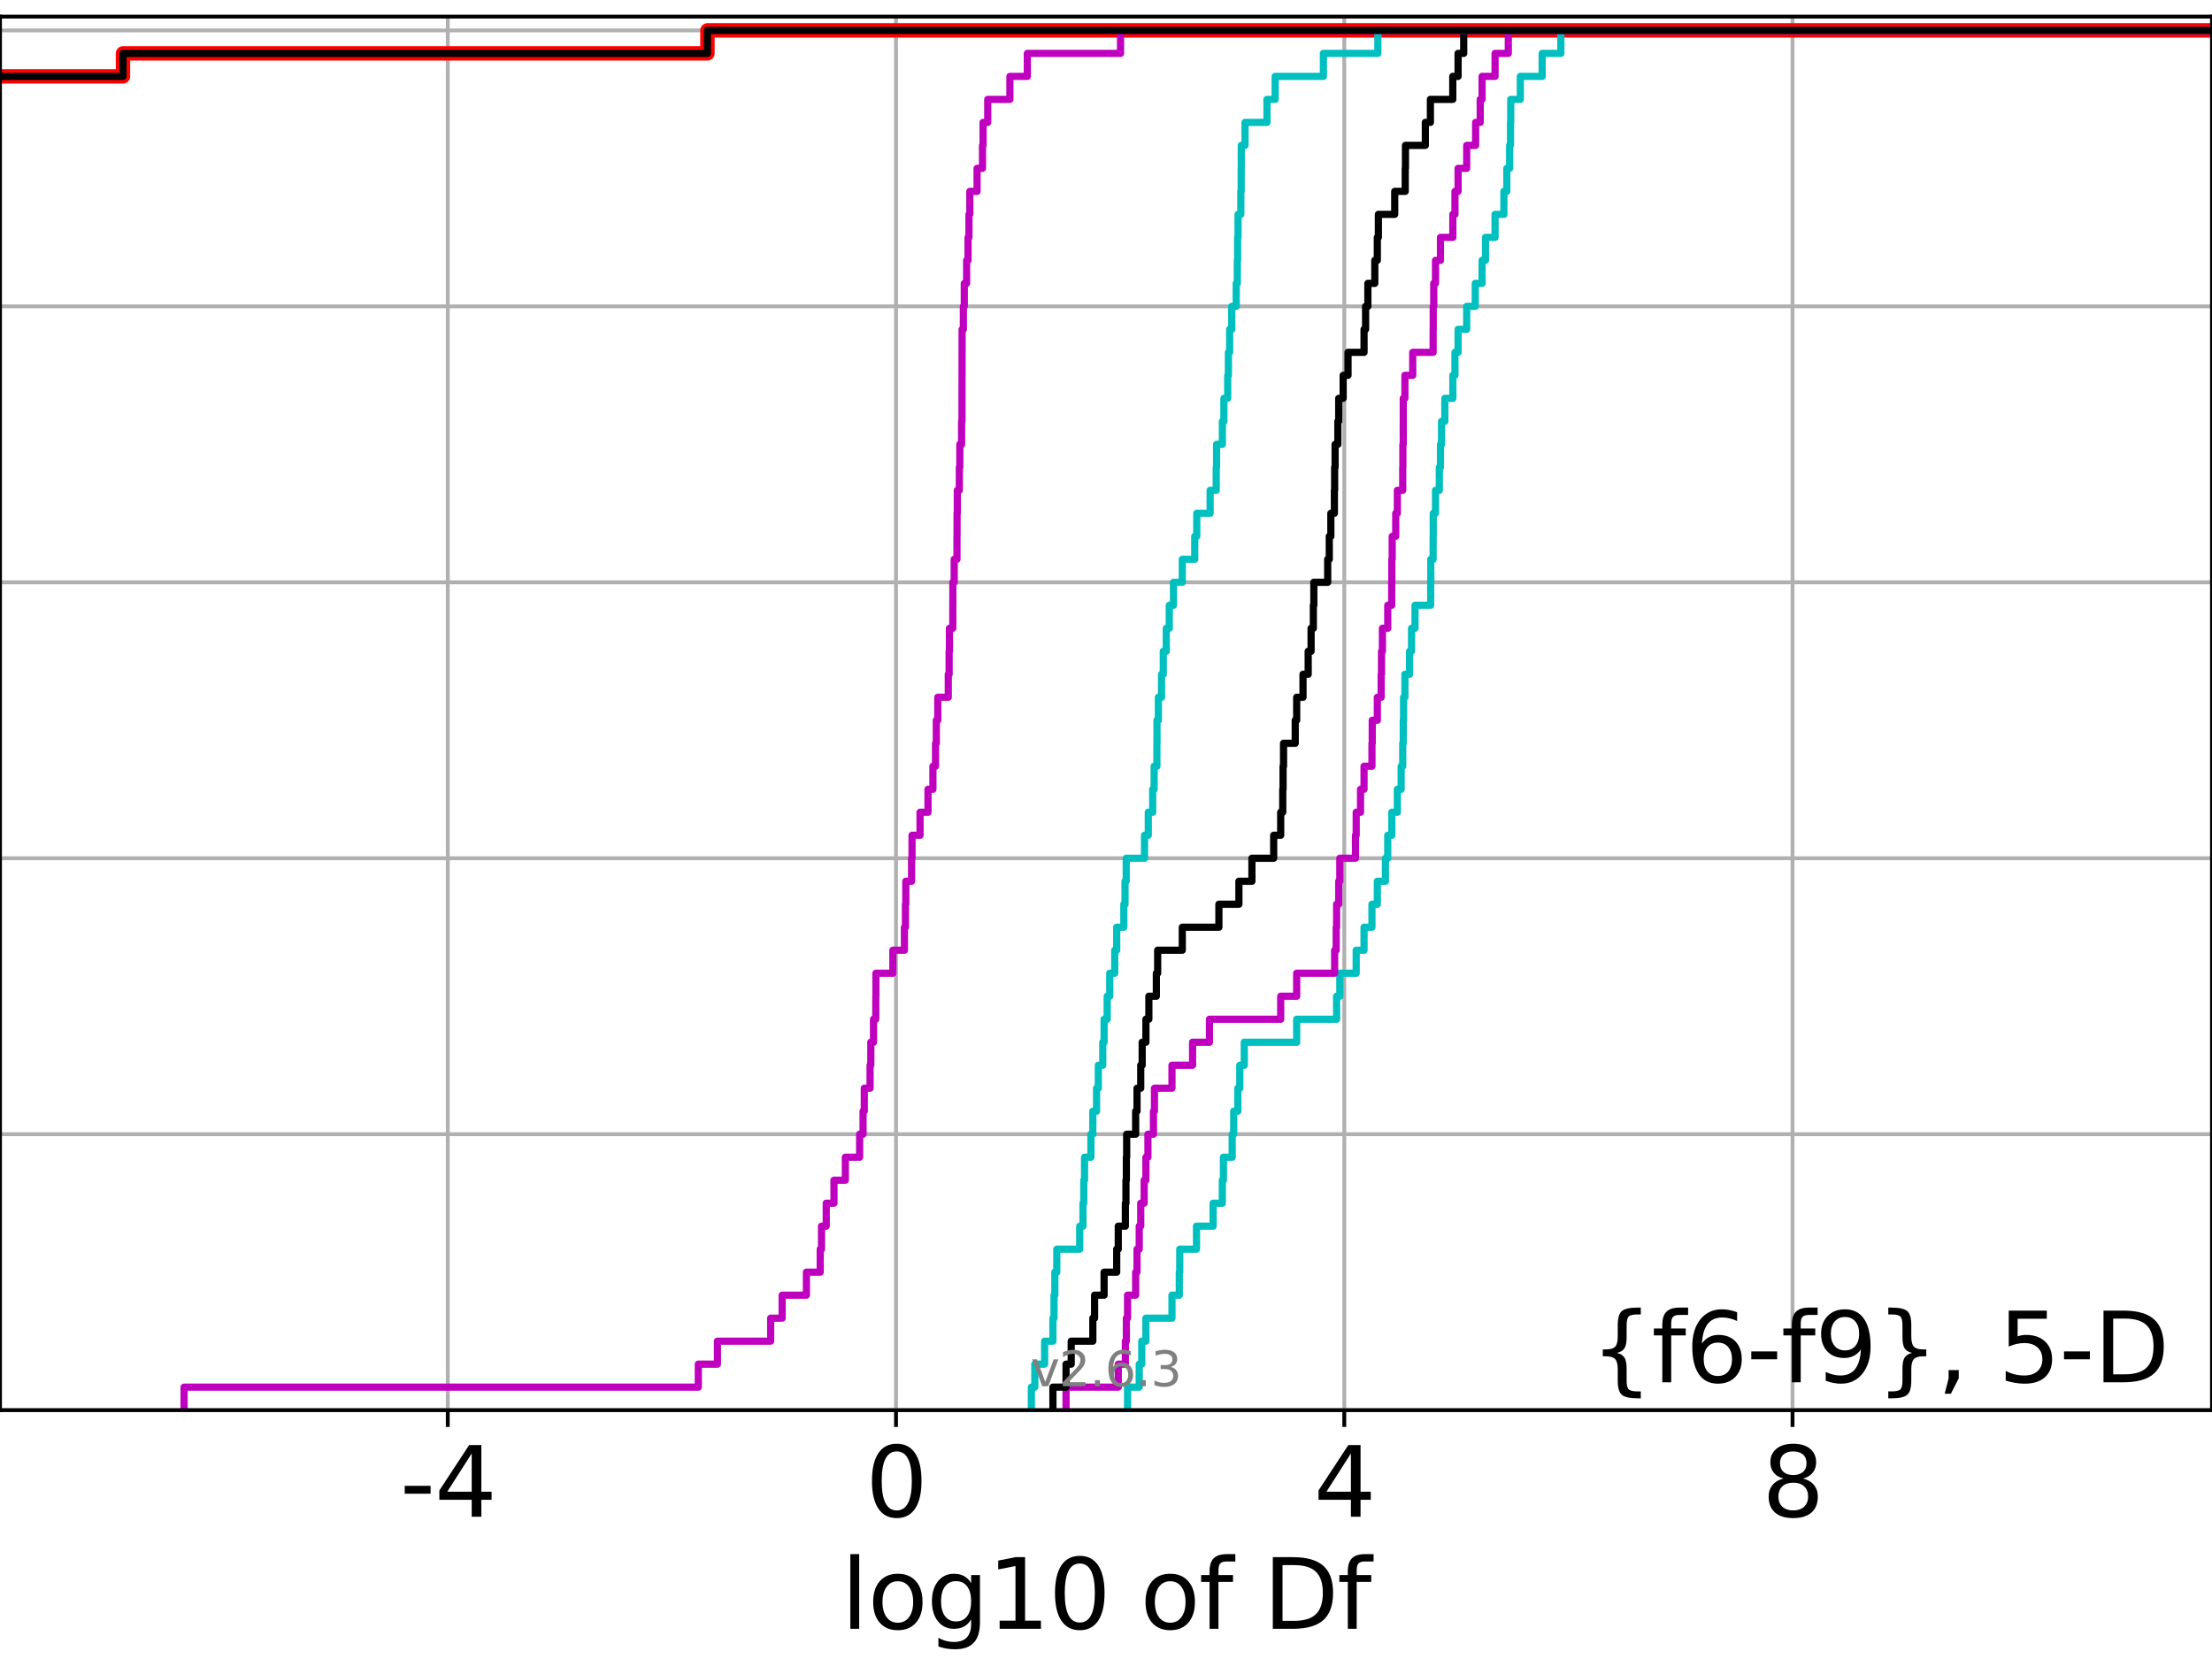 <?xml version="1.0" encoding="utf-8" standalone="no"?>
<!DOCTYPE svg PUBLIC "-//W3C//DTD SVG 1.1//EN"
  "http://www.w3.org/Graphics/SVG/1.1/DTD/svg11.dtd">
<svg xmlns:xlink="http://www.w3.org/1999/xlink" width="460.8pt" height="345.6pt" viewBox="0 0 460.8 345.6" xmlns="http://www.w3.org/2000/svg" version="1.1">
 <defs>
  <style type="text/css">*{stroke-linejoin: round; stroke-linecap: butt}</style>
 </defs>
 <g id="figure_1">
  <g id="patch_1">
   <path d="M 0 345.6 
L 460.8 345.6 
L 460.8 0 
L 0 0 
z
" style="fill: #ffffff"/>
  </g>
  <g id="axes_1">
   <g id="patch_2">
    <path d="M 0 293.76 
L 460.8 293.76 
L 460.8 3.456 
L 0 3.456 
z
" style="fill: #ffffff"/>
   </g>
   <g id="matplotlib.axis_1">
    <g id="xtick_1">
     <g id="line2d_1">
      <path d="M 93.279 293.76 
L 93.279 3.456 
" clip-path="url(#pb738dec056)" style="fill: none; stroke: #b0b0b0; stroke-width: 0.8; stroke-linecap: square"/>
     </g>
     <g id="line2d_2">
      <defs>
       <path id="m293b39fe1c" d="M 0 0 
L 0 3.5 
" style="stroke: #000000; stroke-width: 0.8"/>
      </defs>
      <g>
       <use xlink:href="#m293b39fe1c" x="93.279" y="293.76" style="stroke: #000000; stroke-width: 0.8"/>
      </g>
     </g>
     <g id="text_1">
      <!-- -4 -->
      <g transform="translate(83.308 315.957) scale(0.2 -0.2)">
       <defs>
        <path id="DejaVuSans-2d" d="M 313 2009 
L 1997 2009 
L 1997 1497 
L 313 1497 
L 313 2009 
z
" transform="scale(0.016)"/>
        <path id="DejaVuSans-34" d="M 2419 4116 
L 825 1625 
L 2419 1625 
L 2419 4116 
z
M 2253 4666 
L 3047 4666 
L 3047 1625 
L 3713 1625 
L 3713 1100 
L 3047 1100 
L 3047 0 
L 2419 0 
L 2419 1100 
L 313 1100 
L 313 1709 
L 2253 4666 
z
" transform="scale(0.016)"/>
       </defs>
       <use xlink:href="#DejaVuSans-2d"/>
       <use xlink:href="#DejaVuSans-34" x="36.084"/>
      </g>
     </g>
    </g>
    <g id="xtick_2">
     <g id="line2d_3">
      <path d="M 186.658 293.76 
L 186.658 3.456 
" clip-path="url(#pb738dec056)" style="fill: none; stroke: #b0b0b0; stroke-width: 0.8; stroke-linecap: square"/>
     </g>
     <g id="line2d_4">
      <g>
       <use xlink:href="#m293b39fe1c" x="186.658" y="293.76" style="stroke: #000000; stroke-width: 0.8"/>
      </g>
     </g>
     <g id="text_2">
      <!-- 0 -->
      <g transform="translate(180.296 315.957) scale(0.2 -0.2)">
       <defs>
        <path id="DejaVuSans-30" d="M 2034 4250 
Q 1547 4250 1301 3770 
Q 1056 3291 1056 2328 
Q 1056 1369 1301 889 
Q 1547 409 2034 409 
Q 2525 409 2770 889 
Q 3016 1369 3016 2328 
Q 3016 3291 2770 3770 
Q 2525 4250 2034 4250 
z
M 2034 4750 
Q 2819 4750 3233 4129 
Q 3647 3509 3647 2328 
Q 3647 1150 3233 529 
Q 2819 -91 2034 -91 
Q 1250 -91 836 529 
Q 422 1150 422 2328 
Q 422 3509 836 4129 
Q 1250 4750 2034 4750 
z
" transform="scale(0.016)"/>
       </defs>
       <use xlink:href="#DejaVuSans-30"/>
      </g>
     </g>
    </g>
    <g id="xtick_3">
     <g id="line2d_5">
      <path d="M 280.038 293.76 
L 280.038 3.456 
" clip-path="url(#pb738dec056)" style="fill: none; stroke: #b0b0b0; stroke-width: 0.8; stroke-linecap: square"/>
     </g>
     <g id="line2d_6">
      <g>
       <use xlink:href="#m293b39fe1c" x="280.038" y="293.76" style="stroke: #000000; stroke-width: 0.8"/>
      </g>
     </g>
     <g id="text_3">
      <!-- 4 -->
      <g transform="translate(273.676 315.957) scale(0.2 -0.2)">
       <use xlink:href="#DejaVuSans-34"/>
      </g>
     </g>
    </g>
    <g id="xtick_4">
     <g id="line2d_7">
      <path d="M 373.418 293.76 
L 373.418 3.456 
" clip-path="url(#pb738dec056)" style="fill: none; stroke: #b0b0b0; stroke-width: 0.8; stroke-linecap: square"/>
     </g>
     <g id="line2d_8">
      <g>
       <use xlink:href="#m293b39fe1c" x="373.418" y="293.76" style="stroke: #000000; stroke-width: 0.8"/>
      </g>
     </g>
     <g id="text_4">
      <!-- 8 -->
      <g transform="translate(367.055 315.957) scale(0.2 -0.2)">
       <defs>
        <path id="DejaVuSans-38" d="M 2034 2216 
Q 1584 2216 1326 1975 
Q 1069 1734 1069 1313 
Q 1069 891 1326 650 
Q 1584 409 2034 409 
Q 2484 409 2743 651 
Q 3003 894 3003 1313 
Q 3003 1734 2745 1975 
Q 2488 2216 2034 2216 
z
M 1403 2484 
Q 997 2584 770 2862 
Q 544 3141 544 3541 
Q 544 4100 942 4425 
Q 1341 4750 2034 4750 
Q 2731 4750 3128 4425 
Q 3525 4100 3525 3541 
Q 3525 3141 3298 2862 
Q 3072 2584 2669 2484 
Q 3125 2378 3379 2068 
Q 3634 1759 3634 1313 
Q 3634 634 3220 271 
Q 2806 -91 2034 -91 
Q 1263 -91 848 271 
Q 434 634 434 1313 
Q 434 1759 690 2068 
Q 947 2378 1403 2484 
z
M 1172 3481 
Q 1172 3119 1398 2916 
Q 1625 2713 2034 2713 
Q 2441 2713 2670 2916 
Q 2900 3119 2900 3481 
Q 2900 3844 2670 4047 
Q 2441 4250 2034 4250 
Q 1625 4250 1398 4047 
Q 1172 3844 1172 3481 
z
" transform="scale(0.016)"/>
       </defs>
       <use xlink:href="#DejaVuSans-38"/>
      </g>
     </g>
    </g>
    <g id="text_5">
     <!-- log10 of Df -->
     <g transform="translate(175.214 339.313) scale(0.2 -0.2)">
      <defs>
       <path id="DejaVuSans-6c" d="M 603 4863 
L 1178 4863 
L 1178 0 
L 603 0 
L 603 4863 
z
" transform="scale(0.016)"/>
       <path id="DejaVuSans-6f" d="M 1959 3097 
Q 1497 3097 1228 2736 
Q 959 2375 959 1747 
Q 959 1119 1226 758 
Q 1494 397 1959 397 
Q 2419 397 2687 759 
Q 2956 1122 2956 1747 
Q 2956 2369 2687 2733 
Q 2419 3097 1959 3097 
z
M 1959 3584 
Q 2709 3584 3137 3096 
Q 3566 2609 3566 1747 
Q 3566 888 3137 398 
Q 2709 -91 1959 -91 
Q 1206 -91 779 398 
Q 353 888 353 1747 
Q 353 2609 779 3096 
Q 1206 3584 1959 3584 
z
" transform="scale(0.016)"/>
       <path id="DejaVuSans-67" d="M 2906 1791 
Q 2906 2416 2648 2759 
Q 2391 3103 1925 3103 
Q 1463 3103 1205 2759 
Q 947 2416 947 1791 
Q 947 1169 1205 825 
Q 1463 481 1925 481 
Q 2391 481 2648 825 
Q 2906 1169 2906 1791 
z
M 3481 434 
Q 3481 -459 3084 -895 
Q 2688 -1331 1869 -1331 
Q 1566 -1331 1297 -1286 
Q 1028 -1241 775 -1147 
L 775 -588 
Q 1028 -725 1275 -790 
Q 1522 -856 1778 -856 
Q 2344 -856 2625 -561 
Q 2906 -266 2906 331 
L 2906 616 
Q 2728 306 2450 153 
Q 2172 0 1784 0 
Q 1141 0 747 490 
Q 353 981 353 1791 
Q 353 2603 747 3093 
Q 1141 3584 1784 3584 
Q 2172 3584 2450 3431 
Q 2728 3278 2906 2969 
L 2906 3500 
L 3481 3500 
L 3481 434 
z
" transform="scale(0.016)"/>
       <path id="DejaVuSans-31" d="M 794 531 
L 1825 531 
L 1825 4091 
L 703 3866 
L 703 4441 
L 1819 4666 
L 2450 4666 
L 2450 531 
L 3481 531 
L 3481 0 
L 794 0 
L 794 531 
z
" transform="scale(0.016)"/>
       <path id="DejaVuSans-20" transform="scale(0.016)"/>
       <path id="DejaVuSans-66" d="M 2375 4863 
L 2375 4384 
L 1825 4384 
Q 1516 4384 1395 4259 
Q 1275 4134 1275 3809 
L 1275 3500 
L 2222 3500 
L 2222 3053 
L 1275 3053 
L 1275 0 
L 697 0 
L 697 3053 
L 147 3053 
L 147 3500 
L 697 3500 
L 697 3744 
Q 697 4328 969 4595 
Q 1241 4863 1831 4863 
L 2375 4863 
z
" transform="scale(0.016)"/>
       <path id="DejaVuSans-44" d="M 1259 4147 
L 1259 519 
L 2022 519 
Q 2988 519 3436 956 
Q 3884 1394 3884 2338 
Q 3884 3275 3436 3711 
Q 2988 4147 2022 4147 
L 1259 4147 
z
M 628 4666 
L 1925 4666 
Q 3281 4666 3915 4102 
Q 4550 3538 4550 2338 
Q 4550 1131 3912 565 
Q 3275 0 1925 0 
L 628 0 
L 628 4666 
z
" transform="scale(0.016)"/>
      </defs>
      <use xlink:href="#DejaVuSans-6c"/>
      <use xlink:href="#DejaVuSans-6f" x="27.783"/>
      <use xlink:href="#DejaVuSans-67" x="88.965"/>
      <use xlink:href="#DejaVuSans-31" x="152.441"/>
      <use xlink:href="#DejaVuSans-30" x="216.064"/>
      <use xlink:href="#DejaVuSans-20" x="279.688"/>
      <use xlink:href="#DejaVuSans-6f" x="311.475"/>
      <use xlink:href="#DejaVuSans-66" x="372.656"/>
      <use xlink:href="#DejaVuSans-20" x="407.861"/>
      <use xlink:href="#DejaVuSans-44" x="439.648"/>
      <use xlink:href="#DejaVuSans-66" x="516.65"/>
     </g>
    </g>
   </g>
   <g id="matplotlib.axis_2">
    <g id="ytick_1">
     <g id="line2d_9">
      <path d="M 0 293.76 
L 460.8 293.76 
" clip-path="url(#pb738dec056)" style="fill: none; stroke: #b0b0b0; stroke-width: 0.8; stroke-linecap: square"/>
     </g>
     <g id="line2d_10">
      <defs>
       <path id="m6c6985e0fd" d="M 0 0 
L -3.5 0 
" style="stroke: #000000; stroke-width: 0.8"/>
      </defs>
      <g>
       <use xlink:href="#m6c6985e0fd" x="0" y="293.76" style="stroke: #000000; stroke-width: 0.8"/>
      </g>
     </g>
    </g>
    <g id="ytick_2">
     <g id="line2d_11">
      <path d="M 0 236.274 
L 460.8 236.274 
" clip-path="url(#pb738dec056)" style="fill: none; stroke: #b0b0b0; stroke-width: 0.8; stroke-linecap: square"/>
     </g>
     <g id="line2d_12">
      <g>
       <use xlink:href="#m6c6985e0fd" x="0" y="236.274" style="stroke: #000000; stroke-width: 0.8"/>
      </g>
     </g>
    </g>
    <g id="ytick_3">
     <g id="line2d_13">
      <path d="M 0 178.788 
L 460.8 178.788 
" clip-path="url(#pb738dec056)" style="fill: none; stroke: #b0b0b0; stroke-width: 0.8; stroke-linecap: square"/>
     </g>
     <g id="line2d_14">
      <g>
       <use xlink:href="#m6c6985e0fd" x="0" y="178.788" style="stroke: #000000; stroke-width: 0.8"/>
      </g>
     </g>
    </g>
    <g id="ytick_4">
     <g id="line2d_15">
      <path d="M 0 121.302 
L 460.8 121.302 
" clip-path="url(#pb738dec056)" style="fill: none; stroke: #b0b0b0; stroke-width: 0.8; stroke-linecap: square"/>
     </g>
     <g id="line2d_16">
      <g>
       <use xlink:href="#m6c6985e0fd" x="0" y="121.302" style="stroke: #000000; stroke-width: 0.8"/>
      </g>
     </g>
    </g>
    <g id="ytick_5">
     <g id="line2d_17">
      <path d="M 0 63.816 
L 460.8 63.816 
" clip-path="url(#pb738dec056)" style="fill: none; stroke: #b0b0b0; stroke-width: 0.8; stroke-linecap: square"/>
     </g>
     <g id="line2d_18">
      <g>
       <use xlink:href="#m6c6985e0fd" x="0" y="63.816" style="stroke: #000000; stroke-width: 0.8"/>
      </g>
     </g>
    </g>
    <g id="ytick_6">
     <g id="line2d_19">
      <path d="M 0 6.33 
L 460.8 6.33 
" clip-path="url(#pb738dec056)" style="fill: none; stroke: #b0b0b0; stroke-width: 0.8; stroke-linecap: square"/>
     </g>
     <g id="line2d_20">
      <g>
       <use xlink:href="#m6c6985e0fd" x="0" y="6.33" style="stroke: #000000; stroke-width: 0.8"/>
      </g>
     </g>
    </g>
   </g>
   <g id="line2d_21">
    <path d="M -1 15.911 
L 25.622 15.911 
L 25.622 11.121 
L 147.369 11.121 
L 147.369 6.33 
L 147.369 6.33 
L 147.369 6.33 
L 460.8 6.33 
" clip-path="url(#pb738dec056)" style="fill: none; stroke: #ff0000; stroke-width: 3; stroke-linecap: square"/>
   </g>
   <g id="line2d_22">
    <path d="M 234.893 293.76 
L 234.893 288.97 
L 237.321 288.97 
L 237.321 284.179 
L 237.851 284.179 
L 237.851 279.389 
L 238.714 279.389 
L 238.714 274.598 
L 244.144 274.598 
L 244.144 269.808 
L 245.667 269.808 
L 245.667 265.017 
L 245.761 265.017 
L 245.761 260.227 
L 249.25 260.227 
L 249.25 255.436 
L 252.713 255.436 
L 252.713 250.646 
L 254.633 250.646 
L 254.633 245.855 
L 254.861 245.855 
L 254.861 241.065 
L 256.689 241.065 
L 256.689 236.274 
L 257.003 236.274 
L 257.003 231.484 
L 257.865 231.484 
L 257.865 226.693 
L 258.268 226.693 
L 258.268 221.903 
L 259.207 221.903 
L 259.207 217.112 
L 270.122 217.112 
L 270.122 212.322 
L 278.441 212.322 
L 278.441 207.531 
L 279.11 207.531 
L 279.11 202.741 
L 282.521 202.741 
L 282.521 197.95 
L 284.155 197.95 
L 284.155 193.16 
L 285.804 193.16 
L 285.804 188.369 
L 286.925 188.369 
L 286.925 183.579 
L 288.613 183.579 
L 288.613 178.788 
L 289.093 178.788 
L 289.093 173.998 
L 289.942 173.998 
L 289.942 169.207 
L 291.093 169.207 
L 291.093 164.417 
L 291.886 164.417 
L 291.886 159.626 
L 292.213 159.626 
L 292.213 154.836 
L 292.323 154.836 
L 292.323 150.045 
L 292.392 150.045 
L 292.392 145.255 
L 292.667 145.255 
L 292.667 140.464 
L 293.637 140.464 
L 293.637 135.674 
L 294.05 135.674 
L 294.05 130.883 
L 294.773 130.883 
L 294.773 126.093 
L 298.038 126.093 
L 298.038 121.302 
L 298.061 121.302 
L 298.061 116.512 
L 298.548 116.512 
L 298.548 111.721 
L 298.57 111.721 
L 298.57 106.931 
L 299.044 106.931 
L 299.044 102.14 
L 299.835 102.14 
L 299.835 97.35 
L 300.075 97.35 
L 300.075 92.559 
L 300.297 92.559 
L 300.297 87.769 
L 300.985 87.769 
L 300.985 82.978 
L 302.653 82.978 
L 302.653 78.188 
L 303.094 78.188 
L 303.094 73.397 
L 303.746 73.397 
L 303.746 68.607 
L 305.54 68.607 
L 305.54 63.816 
L 307.32 63.816 
L 307.32 59.026 
L 308.746 59.026 
L 308.746 54.235 
L 309.454 54.235 
L 309.454 49.445 
L 311.45 49.445 
L 311.45 44.654 
L 313.289 44.654 
L 313.289 39.864 
L 313.894 39.864 
L 313.894 35.073 
L 314.481 35.073 
L 314.481 30.283 
L 314.668 30.283 
L 314.668 25.492 
L 314.714 25.492 
L 314.714 20.702 
L 316.713 20.702 
L 316.713 15.911 
L 321.263 15.911 
L 321.263 11.121 
L 325.154 11.121 
L 325.154 6.33 
L 325.154 6.33 
L 325.154 6.33 
L 460.8 6.33 
" clip-path="url(#pb738dec056)" style="fill: none; stroke: #00bfbf; stroke-width: 1.5; stroke-linecap: square"/>
   </g>
   <g id="line2d_23">
    <path d="M 222.078 293.76 
L 222.078 288.97 
L 232.957 288.97 
L 232.957 284.179 
L 234.434 284.179 
L 234.434 279.389 
L 234.645 279.389 
L 234.645 274.598 
L 234.893 274.598 
L 234.893 269.808 
L 236.577 269.808 
L 236.577 265.017 
L 236.864 265.017 
L 236.864 260.227 
L 237.321 260.227 
L 237.321 255.436 
L 237.637 255.436 
L 237.637 250.646 
L 238.352 250.646 
L 238.352 245.855 
L 238.714 245.855 
L 238.714 241.065 
L 239.136 241.065 
L 239.136 236.274 
L 240.283 236.274 
L 240.283 231.484 
L 240.495 231.484 
L 240.495 226.693 
L 244.144 226.693 
L 244.144 221.903 
L 248.439 221.903 
L 248.439 217.112 
L 251.955 217.112 
L 251.955 212.322 
L 266.793 212.322 
L 266.793 207.531 
L 270.122 207.531 
L 270.122 202.741 
L 278.031 202.741 
L 278.031 197.95 
L 278.353 197.95 
L 278.353 193.16 
L 278.441 193.16 
L 278.441 188.369 
L 278.88 188.369 
L 278.88 183.579 
L 279.11 183.579 
L 279.11 178.788 
L 282.375 178.788 
L 282.375 173.998 
L 282.521 173.998 
L 282.521 169.207 
L 283.424 169.207 
L 283.424 164.417 
L 284.155 164.417 
L 284.155 159.626 
L 285.804 159.626 
L 285.804 154.836 
L 285.863 154.836 
L 285.863 150.045 
L 286.925 150.045 
L 286.925 145.255 
L 287.722 145.255 
L 287.722 140.464 
L 287.795 140.464 
L 287.795 135.674 
L 287.982 135.674 
L 287.982 130.883 
L 289.093 130.883 
L 289.093 126.093 
L 289.918 126.093 
L 289.918 121.302 
L 289.942 121.302 
L 289.942 116.512 
L 290.022 116.512 
L 290.022 111.721 
L 290.758 111.721 
L 290.758 106.931 
L 291.093 106.931 
L 291.093 102.14 
L 292.213 102.14 
L 292.213 97.35 
L 292.242 97.35 
L 292.242 92.559 
L 292.323 92.559 
L 292.323 87.769 
L 292.324 87.769 
L 292.324 82.978 
L 292.667 82.978 
L 292.667 78.188 
L 294.296 78.188 
L 294.296 73.397 
L 298.548 73.397 
L 298.548 68.607 
L 298.57 68.607 
L 298.57 63.816 
L 298.676 63.816 
L 298.676 59.026 
L 299.044 59.026 
L 299.044 54.235 
L 300.075 54.235 
L 300.075 49.445 
L 302.653 49.445 
L 302.653 44.654 
L 303.094 44.654 
L 303.094 39.864 
L 303.746 39.864 
L 303.746 35.073 
L 305.54 35.073 
L 305.54 30.283 
L 307.399 30.283 
L 307.399 25.492 
L 308.357 25.492 
L 308.357 20.702 
L 308.746 20.702 
L 308.746 15.911 
L 311.45 15.911 
L 311.45 11.121 
L 314.208 11.121 
L 314.208 6.33 
L 314.208 6.33 
L 314.208 6.33 
L 460.8 6.33 
" clip-path="url(#pb738dec056)" style="fill: none; stroke: #bf00bf; stroke-width: 1.5; stroke-linecap: square"/>
   </g>
   <g id="line2d_24">
    <path d="M 219.342 293.76 
L 219.342 288.97 
L 222.078 288.97 
L 222.078 284.179 
L 223.152 284.179 
L 223.152 279.389 
L 227.657 279.389 
L 227.657 274.598 
L 228.024 274.598 
L 228.024 269.808 
L 230.003 269.808 
L 230.003 265.017 
L 232.63 265.017 
L 232.63 260.227 
L 232.957 260.227 
L 232.957 255.436 
L 234.434 255.436 
L 234.434 250.646 
L 234.555 250.646 
L 234.555 245.855 
L 234.645 245.855 
L 234.645 241.065 
L 234.708 241.065 
L 234.708 236.274 
L 236.577 236.274 
L 236.577 231.484 
L 236.864 231.484 
L 236.864 226.693 
L 237.637 226.693 
L 237.637 221.903 
L 237.938 221.903 
L 237.938 217.112 
L 238.714 217.112 
L 238.714 212.322 
L 239.33 212.322 
L 239.33 207.531 
L 240.889 207.531 
L 240.889 202.741 
L 241.163 202.741 
L 241.163 197.95 
L 246.295 197.95 
L 246.295 193.16 
L 253.918 193.16 
L 253.918 188.369 
L 258.086 188.369 
L 258.086 183.579 
L 260.798 183.579 
L 260.798 178.788 
L 265.33 178.788 
L 265.33 173.998 
L 266.793 173.998 
L 266.793 169.207 
L 267.22 169.207 
L 267.22 164.417 
L 267.288 164.417 
L 267.288 159.626 
L 267.386 159.626 
L 267.386 154.836 
L 269.821 154.836 
L 269.821 150.045 
L 270.122 150.045 
L 270.122 145.255 
L 271.439 145.255 
L 271.439 140.464 
L 272.52 140.464 
L 272.52 135.674 
L 273.124 135.674 
L 273.124 130.883 
L 273.596 130.883 
L 273.596 126.093 
L 273.696 126.093 
L 273.696 121.302 
L 276.583 121.302 
L 276.583 116.512 
L 276.913 116.512 
L 276.913 111.721 
L 277.24 111.721 
L 277.24 106.931 
L 277.979 106.931 
L 277.979 102.14 
L 278.031 102.14 
L 278.031 97.35 
L 278.128 97.35 
L 278.128 92.559 
L 278.701 92.559 
L 278.701 87.769 
L 278.88 87.769 
L 278.88 82.978 
L 279.805 82.978 
L 279.805 78.188 
L 280.817 78.188 
L 280.817 73.397 
L 284.155 73.397 
L 284.155 68.607 
L 284.479 68.607 
L 284.479 63.816 
L 284.953 63.816 
L 284.953 59.026 
L 286.396 59.026 
L 286.396 54.235 
L 286.92 54.235 
L 286.92 49.445 
L 287.143 49.445 
L 287.143 44.654 
L 290.546 44.654 
L 290.546 39.864 
L 292.735 39.864 
L 292.735 35.073 
L 292.784 35.073 
L 292.784 30.283 
L 296.926 30.283 
L 296.926 25.492 
L 297.978 25.492 
L 297.978 20.702 
L 302.639 20.702 
L 302.639 15.911 
L 303.746 15.911 
L 303.746 11.121 
L 304.919 11.121 
L 304.919 6.33 
L 304.919 6.33 
L 304.919 6.33 
L 460.8 6.33 
" clip-path="url(#pb738dec056)" style="fill: none; stroke: #000000; stroke-width: 1.5; stroke-linecap: square"/>
   </g>
   <g id="line2d_25">
    <path d="M 214.853 293.76 
L 214.853 288.97 
L 215.57 288.97 
L 215.57 284.179 
L 217.615 284.179 
L 217.615 279.389 
L 219.342 279.389 
L 219.342 274.598 
L 219.572 274.598 
L 219.572 269.808 
L 219.747 269.808 
L 219.747 265.017 
L 220.15 265.017 
L 220.15 260.227 
L 224.924 260.227 
L 224.924 255.436 
L 225.601 255.436 
L 225.601 250.646 
L 225.77 250.646 
L 225.77 245.855 
L 225.932 245.855 
L 225.932 241.065 
L 227.254 241.065 
L 227.254 236.274 
L 227.657 236.274 
L 227.657 231.484 
L 228.435 231.484 
L 228.435 226.693 
L 228.801 226.693 
L 228.801 221.903 
L 229.725 221.903 
L 229.725 217.112 
L 230.003 217.112 
L 230.003 212.322 
L 230.648 212.322 
L 230.648 207.531 
L 231.181 207.531 
L 231.181 202.741 
L 232.215 202.741 
L 232.215 197.95 
L 232.63 197.95 
L 232.63 193.16 
L 234.116 193.16 
L 234.116 188.369 
L 234.362 188.369 
L 234.362 183.579 
L 234.613 183.579 
L 234.613 178.788 
L 238.424 178.788 
L 238.424 173.998 
L 239.209 173.998 
L 239.209 169.207 
L 240.125 169.207 
L 240.125 164.417 
L 240.428 164.417 
L 240.428 159.626 
L 241.002 159.626 
L 241.002 154.836 
L 241.021 154.836 
L 241.021 150.045 
L 241.31 150.045 
L 241.31 145.255 
L 241.967 145.255 
L 241.967 140.464 
L 242.332 140.464 
L 242.332 135.674 
L 242.959 135.674 
L 242.959 130.883 
L 243.581 130.883 
L 243.581 126.093 
L 244.46 126.093 
L 244.46 121.302 
L 246.295 121.302 
L 246.295 116.512 
L 248.887 116.512 
L 248.887 111.721 
L 249.31 111.721 
L 249.31 106.931 
L 252.09 106.931 
L 252.09 102.14 
L 253.363 102.14 
L 253.363 97.35 
L 253.437 97.35 
L 253.437 92.559 
L 254.646 92.559 
L 254.646 87.769 
L 254.961 87.769 
L 254.961 82.978 
L 255.752 82.978 
L 255.752 78.188 
L 255.896 78.188 
L 255.896 73.397 
L 256.155 73.397 
L 256.155 68.607 
L 256.591 68.607 
L 256.591 63.816 
L 257.527 63.816 
L 257.527 59.026 
L 257.755 59.026 
L 257.755 54.235 
L 257.821 54.235 
L 257.821 49.445 
L 257.909 49.445 
L 257.909 44.654 
L 258.487 44.654 
L 258.487 39.864 
L 258.563 39.864 
L 258.563 35.073 
L 258.579 35.073 
L 258.579 30.283 
L 259.365 30.283 
L 259.365 25.492 
L 263.932 25.492 
L 263.932 20.702 
L 265.642 20.702 
L 265.642 15.911 
L 275.689 15.911 
L 275.689 11.121 
L 287.034 11.121 
L 287.034 6.33 
L 287.034 6.33 
L 287.034 6.33 
L 460.8 6.33 
" clip-path="url(#pb738dec056)" style="fill: none; stroke: #00bfbf; stroke-width: 1.5; stroke-linecap: square"/>
   </g>
   <g id="line2d_26">
    <path d="M 38.345 293.76 
L 38.345 288.97 
L 145.471 288.97 
L 145.471 284.179 
L 149.456 284.179 
L 149.456 279.389 
L 160.544 279.389 
L 160.544 274.598 
L 162.937 274.598 
L 162.937 269.808 
L 167.992 269.808 
L 167.992 265.017 
L 170.867 265.017 
L 170.867 260.227 
L 171.136 260.227 
L 171.136 255.436 
L 172.122 255.436 
L 172.122 250.646 
L 173.732 250.646 
L 173.732 245.855 
L 176.101 245.855 
L 176.101 241.065 
L 179.08 241.065 
L 179.08 236.274 
L 179.791 236.274 
L 179.791 231.484 
L 180.046 231.484 
L 180.046 226.693 
L 181.25 226.693 
L 181.25 221.903 
L 181.406 221.903 
L 181.406 217.112 
L 181.969 217.112 
L 181.969 212.322 
L 182.445 212.322 
L 182.445 207.531 
L 182.47 207.531 
L 182.47 202.741 
L 185.999 202.741 
L 185.999 197.95 
L 188.411 197.95 
L 188.411 193.16 
L 188.623 193.16 
L 188.623 188.369 
L 188.697 188.369 
L 188.697 183.579 
L 189.9 183.579 
L 189.9 178.788 
L 189.993 178.788 
L 189.993 173.998 
L 191.661 173.998 
L 191.661 169.207 
L 193.318 169.207 
L 193.318 164.417 
L 194.345 164.417 
L 194.345 159.626 
L 194.889 159.626 
L 194.889 154.836 
L 195.052 154.836 
L 195.052 150.045 
L 195.358 150.045 
L 195.358 145.255 
L 197.544 145.255 
L 197.544 140.464 
L 197.72 140.464 
L 197.72 135.674 
L 197.788 135.674 
L 197.788 130.883 
L 198.49 130.883 
L 198.49 126.093 
L 198.496 126.093 
L 198.496 121.302 
L 198.778 121.302 
L 198.778 116.512 
L 199.355 116.512 
L 199.355 111.721 
L 199.372 111.721 
L 199.372 106.931 
L 199.427 106.931 
L 199.427 102.14 
L 199.846 102.14 
L 199.846 97.35 
L 199.947 97.35 
L 199.947 92.559 
L 200.318 92.559 
L 200.318 87.769 
L 200.402 87.769 
L 200.402 82.978 
L 200.408 82.978 
L 200.408 78.188 
L 200.416 78.188 
L 200.416 73.397 
L 200.423 73.397 
L 200.423 68.607 
L 200.685 68.607 
L 200.685 63.816 
L 200.879 63.816 
L 200.879 59.026 
L 201.366 59.026 
L 201.366 54.235 
L 201.66 54.235 
L 201.66 49.445 
L 201.849 49.445 
L 201.849 44.654 
L 202.034 44.654 
L 202.034 39.864 
L 203.542 39.864 
L 203.542 35.073 
L 204.671 35.073 
L 204.671 30.283 
L 204.794 30.283 
L 204.794 25.492 
L 205.765 25.492 
L 205.765 20.702 
L 210.382 20.702 
L 210.382 15.911 
L 214.012 15.911 
L 214.012 11.121 
L 233.429 11.121 
L 233.429 6.33 
L 233.429 6.33 
L 233.429 6.33 
L 460.8 6.33 
" clip-path="url(#pb738dec056)" style="fill: none; stroke: #bf00bf; stroke-width: 1.5; stroke-linecap: square"/>
   </g>
   <g id="line2d_27">
    <path d="M -1 15.911 
L 25.622 15.911 
L 25.622 11.121 
L 147.369 11.121 
L 147.369 6.33 
L 147.369 6.33 
L 147.369 6.33 
L 460.8 6.33 
" clip-path="url(#pb738dec056)" style="fill: none; stroke: #000000; stroke-width: 1.5; stroke-linecap: square"/>
   </g>
   <g id="patch_3">
    <path d="M 0 293.76 
L 0 3.456 
" style="fill: none; stroke: #000000; stroke-width: 0.8; stroke-linejoin: miter; stroke-linecap: square"/>
   </g>
   <g id="patch_4">
    <path d="M 460.8 293.76 
L 460.8 3.456 
" style="fill: none; stroke: #000000; stroke-width: 0.8; stroke-linejoin: miter; stroke-linecap: square"/>
   </g>
   <g id="patch_5">
    <path d="M 0 293.76 
L 460.8 293.76 
" style="fill: none; stroke: #000000; stroke-width: 0.8; stroke-linejoin: miter; stroke-linecap: square"/>
   </g>
   <g id="patch_6">
    <path d="M 0 3.456 
L 460.8 3.456 
" style="fill: none; stroke: #000000; stroke-width: 0.8; stroke-linejoin: miter; stroke-linecap: square"/>
   </g>
   <g id="text_6">
    <!-- {f6-f9}, 5-D -->
    <g transform="translate(331.334 287.954) scale(0.2 -0.2)">
     <defs>
      <path id="DejaVuSans-7b" d="M 3272 -594 
L 3272 -1044 
L 3078 -1044 
Q 2300 -1044 2036 -812 
Q 1772 -581 1772 109 
L 1772 856 
Q 1772 1328 1603 1509 
Q 1434 1691 991 1691 
L 800 1691 
L 800 2138 
L 991 2138 
Q 1438 2138 1605 2317 
Q 1772 2497 1772 2963 
L 1772 3713 
Q 1772 4403 2036 4633 
Q 2300 4863 3078 4863 
L 3272 4863 
L 3272 4416 
L 3059 4416 
Q 2619 4416 2484 4278 
Q 2350 4141 2350 3700 
L 2350 2925 
Q 2350 2434 2208 2212 
Q 2066 1991 1722 1913 
Q 2069 1828 2209 1606 
Q 2350 1384 2350 897 
L 2350 122 
Q 2350 -319 2484 -456 
Q 2619 -594 3059 -594 
L 3272 -594 
z
" transform="scale(0.016)"/>
      <path id="DejaVuSans-36" d="M 2113 2584 
Q 1688 2584 1439 2293 
Q 1191 2003 1191 1497 
Q 1191 994 1439 701 
Q 1688 409 2113 409 
Q 2538 409 2786 701 
Q 3034 994 3034 1497 
Q 3034 2003 2786 2293 
Q 2538 2584 2113 2584 
z
M 3366 4563 
L 3366 3988 
Q 3128 4100 2886 4159 
Q 2644 4219 2406 4219 
Q 1781 4219 1451 3797 
Q 1122 3375 1075 2522 
Q 1259 2794 1537 2939 
Q 1816 3084 2150 3084 
Q 2853 3084 3261 2657 
Q 3669 2231 3669 1497 
Q 3669 778 3244 343 
Q 2819 -91 2113 -91 
Q 1303 -91 875 529 
Q 447 1150 447 2328 
Q 447 3434 972 4092 
Q 1497 4750 2381 4750 
Q 2619 4750 2861 4703 
Q 3103 4656 3366 4563 
z
" transform="scale(0.016)"/>
      <path id="DejaVuSans-39" d="M 703 97 
L 703 672 
Q 941 559 1184 500 
Q 1428 441 1663 441 
Q 2288 441 2617 861 
Q 2947 1281 2994 2138 
Q 2813 1869 2534 1725 
Q 2256 1581 1919 1581 
Q 1219 1581 811 2004 
Q 403 2428 403 3163 
Q 403 3881 828 4315 
Q 1253 4750 1959 4750 
Q 2769 4750 3195 4129 
Q 3622 3509 3622 2328 
Q 3622 1225 3098 567 
Q 2575 -91 1691 -91 
Q 1453 -91 1209 -44 
Q 966 3 703 97 
z
M 1959 2075 
Q 2384 2075 2632 2365 
Q 2881 2656 2881 3163 
Q 2881 3666 2632 3958 
Q 2384 4250 1959 4250 
Q 1534 4250 1286 3958 
Q 1038 3666 1038 3163 
Q 1038 2656 1286 2365 
Q 1534 2075 1959 2075 
z
" transform="scale(0.016)"/>
      <path id="DejaVuSans-7d" d="M 800 -594 
L 1019 -594 
Q 1456 -594 1589 -459 
Q 1722 -325 1722 122 
L 1722 897 
Q 1722 1384 1862 1606 
Q 2003 1828 2350 1913 
Q 2003 1991 1862 2212 
Q 1722 2434 1722 2925 
L 1722 3700 
Q 1722 4144 1589 4280 
Q 1456 4416 1019 4416 
L 800 4416 
L 800 4863 
L 997 4863 
Q 1775 4863 2036 4633 
Q 2297 4403 2297 3713 
L 2297 2963 
Q 2297 2497 2465 2317 
Q 2634 2138 3078 2138 
L 3272 2138 
L 3272 1691 
L 3078 1691 
Q 2634 1691 2465 1509 
Q 2297 1328 2297 856 
L 2297 109 
Q 2297 -581 2036 -812 
Q 1775 -1044 997 -1044 
L 800 -1044 
L 800 -594 
z
" transform="scale(0.016)"/>
      <path id="DejaVuSans-2c" d="M 750 794 
L 1409 794 
L 1409 256 
L 897 -744 
L 494 -744 
L 750 256 
L 750 794 
z
" transform="scale(0.016)"/>
      <path id="DejaVuSans-35" d="M 691 4666 
L 3169 4666 
L 3169 4134 
L 1269 4134 
L 1269 2991 
Q 1406 3038 1543 3061 
Q 1681 3084 1819 3084 
Q 2600 3084 3056 2656 
Q 3513 2228 3513 1497 
Q 3513 744 3044 326 
Q 2575 -91 1722 -91 
Q 1428 -91 1123 -41 
Q 819 9 494 109 
L 494 744 
Q 775 591 1075 516 
Q 1375 441 1709 441 
Q 2250 441 2565 725 
Q 2881 1009 2881 1497 
Q 2881 1984 2565 2268 
Q 2250 2553 1709 2553 
Q 1456 2553 1204 2497 
Q 953 2441 691 2322 
L 691 4666 
z
" transform="scale(0.016)"/>
     </defs>
     <use xlink:href="#DejaVuSans-7b"/>
     <use xlink:href="#DejaVuSans-66" x="63.623"/>
     <use xlink:href="#DejaVuSans-36" x="98.828"/>
     <use xlink:href="#DejaVuSans-2d" x="162.451"/>
     <use xlink:href="#DejaVuSans-66" x="198.535"/>
     <use xlink:href="#DejaVuSans-39" x="233.74"/>
     <use xlink:href="#DejaVuSans-7d" x="297.363"/>
     <use xlink:href="#DejaVuSans-2c" x="360.986"/>
     <use xlink:href="#DejaVuSans-20" x="392.773"/>
     <use xlink:href="#DejaVuSans-35" x="424.561"/>
     <use xlink:href="#DejaVuSans-2d" x="488.184"/>
     <use xlink:href="#DejaVuSans-44" x="524.268"/>
    </g>
   </g>
   <g id="text_7">
    <!-- v2.6.3 -->
    <g style="fill: #808080" transform="translate(214.719 288.777) scale(0.1 -0.1)">
     <defs>
      <path id="DejaVuSans-76" d="M 191 3500 
L 800 3500 
L 1894 563 
L 2988 3500 
L 3597 3500 
L 2284 0 
L 1503 0 
L 191 3500 
z
" transform="scale(0.016)"/>
      <path id="DejaVuSans-32" d="M 1228 531 
L 3431 531 
L 3431 0 
L 469 0 
L 469 531 
Q 828 903 1448 1529 
Q 2069 2156 2228 2338 
Q 2531 2678 2651 2914 
Q 2772 3150 2772 3378 
Q 2772 3750 2511 3984 
Q 2250 4219 1831 4219 
Q 1534 4219 1204 4116 
Q 875 4013 500 3803 
L 500 4441 
Q 881 4594 1212 4672 
Q 1544 4750 1819 4750 
Q 2544 4750 2975 4387 
Q 3406 4025 3406 3419 
Q 3406 3131 3298 2873 
Q 3191 2616 2906 2266 
Q 2828 2175 2409 1742 
Q 1991 1309 1228 531 
z
" transform="scale(0.016)"/>
      <path id="DejaVuSans-2e" d="M 684 794 
L 1344 794 
L 1344 0 
L 684 0 
L 684 794 
z
" transform="scale(0.016)"/>
      <path id="DejaVuSans-33" d="M 2597 2516 
Q 3050 2419 3304 2112 
Q 3559 1806 3559 1356 
Q 3559 666 3084 287 
Q 2609 -91 1734 -91 
Q 1441 -91 1130 -33 
Q 819 25 488 141 
L 488 750 
Q 750 597 1062 519 
Q 1375 441 1716 441 
Q 2309 441 2620 675 
Q 2931 909 2931 1356 
Q 2931 1769 2642 2001 
Q 2353 2234 1838 2234 
L 1294 2234 
L 1294 2753 
L 1863 2753 
Q 2328 2753 2575 2939 
Q 2822 3125 2822 3475 
Q 2822 3834 2567 4026 
Q 2313 4219 1838 4219 
Q 1578 4219 1281 4162 
Q 984 4106 628 3988 
L 628 4550 
Q 988 4650 1302 4700 
Q 1616 4750 1894 4750 
Q 2613 4750 3031 4423 
Q 3450 4097 3450 3541 
Q 3450 3153 3228 2886 
Q 3006 2619 2597 2516 
z
" transform="scale(0.016)"/>
     </defs>
     <use xlink:href="#DejaVuSans-76"/>
     <use xlink:href="#DejaVuSans-32" x="59.18"/>
     <use xlink:href="#DejaVuSans-2e" x="122.803"/>
     <use xlink:href="#DejaVuSans-36" x="154.59"/>
     <use xlink:href="#DejaVuSans-2e" x="218.213"/>
     <use xlink:href="#DejaVuSans-33" x="250"/>
    </g>
   </g>
  </g>
 </g>
 <defs>
  <clipPath id="pb738dec056">
   <rect x="0" y="3.456" width="460.8" height="290.304"/>
  </clipPath>
 </defs>
</svg>
